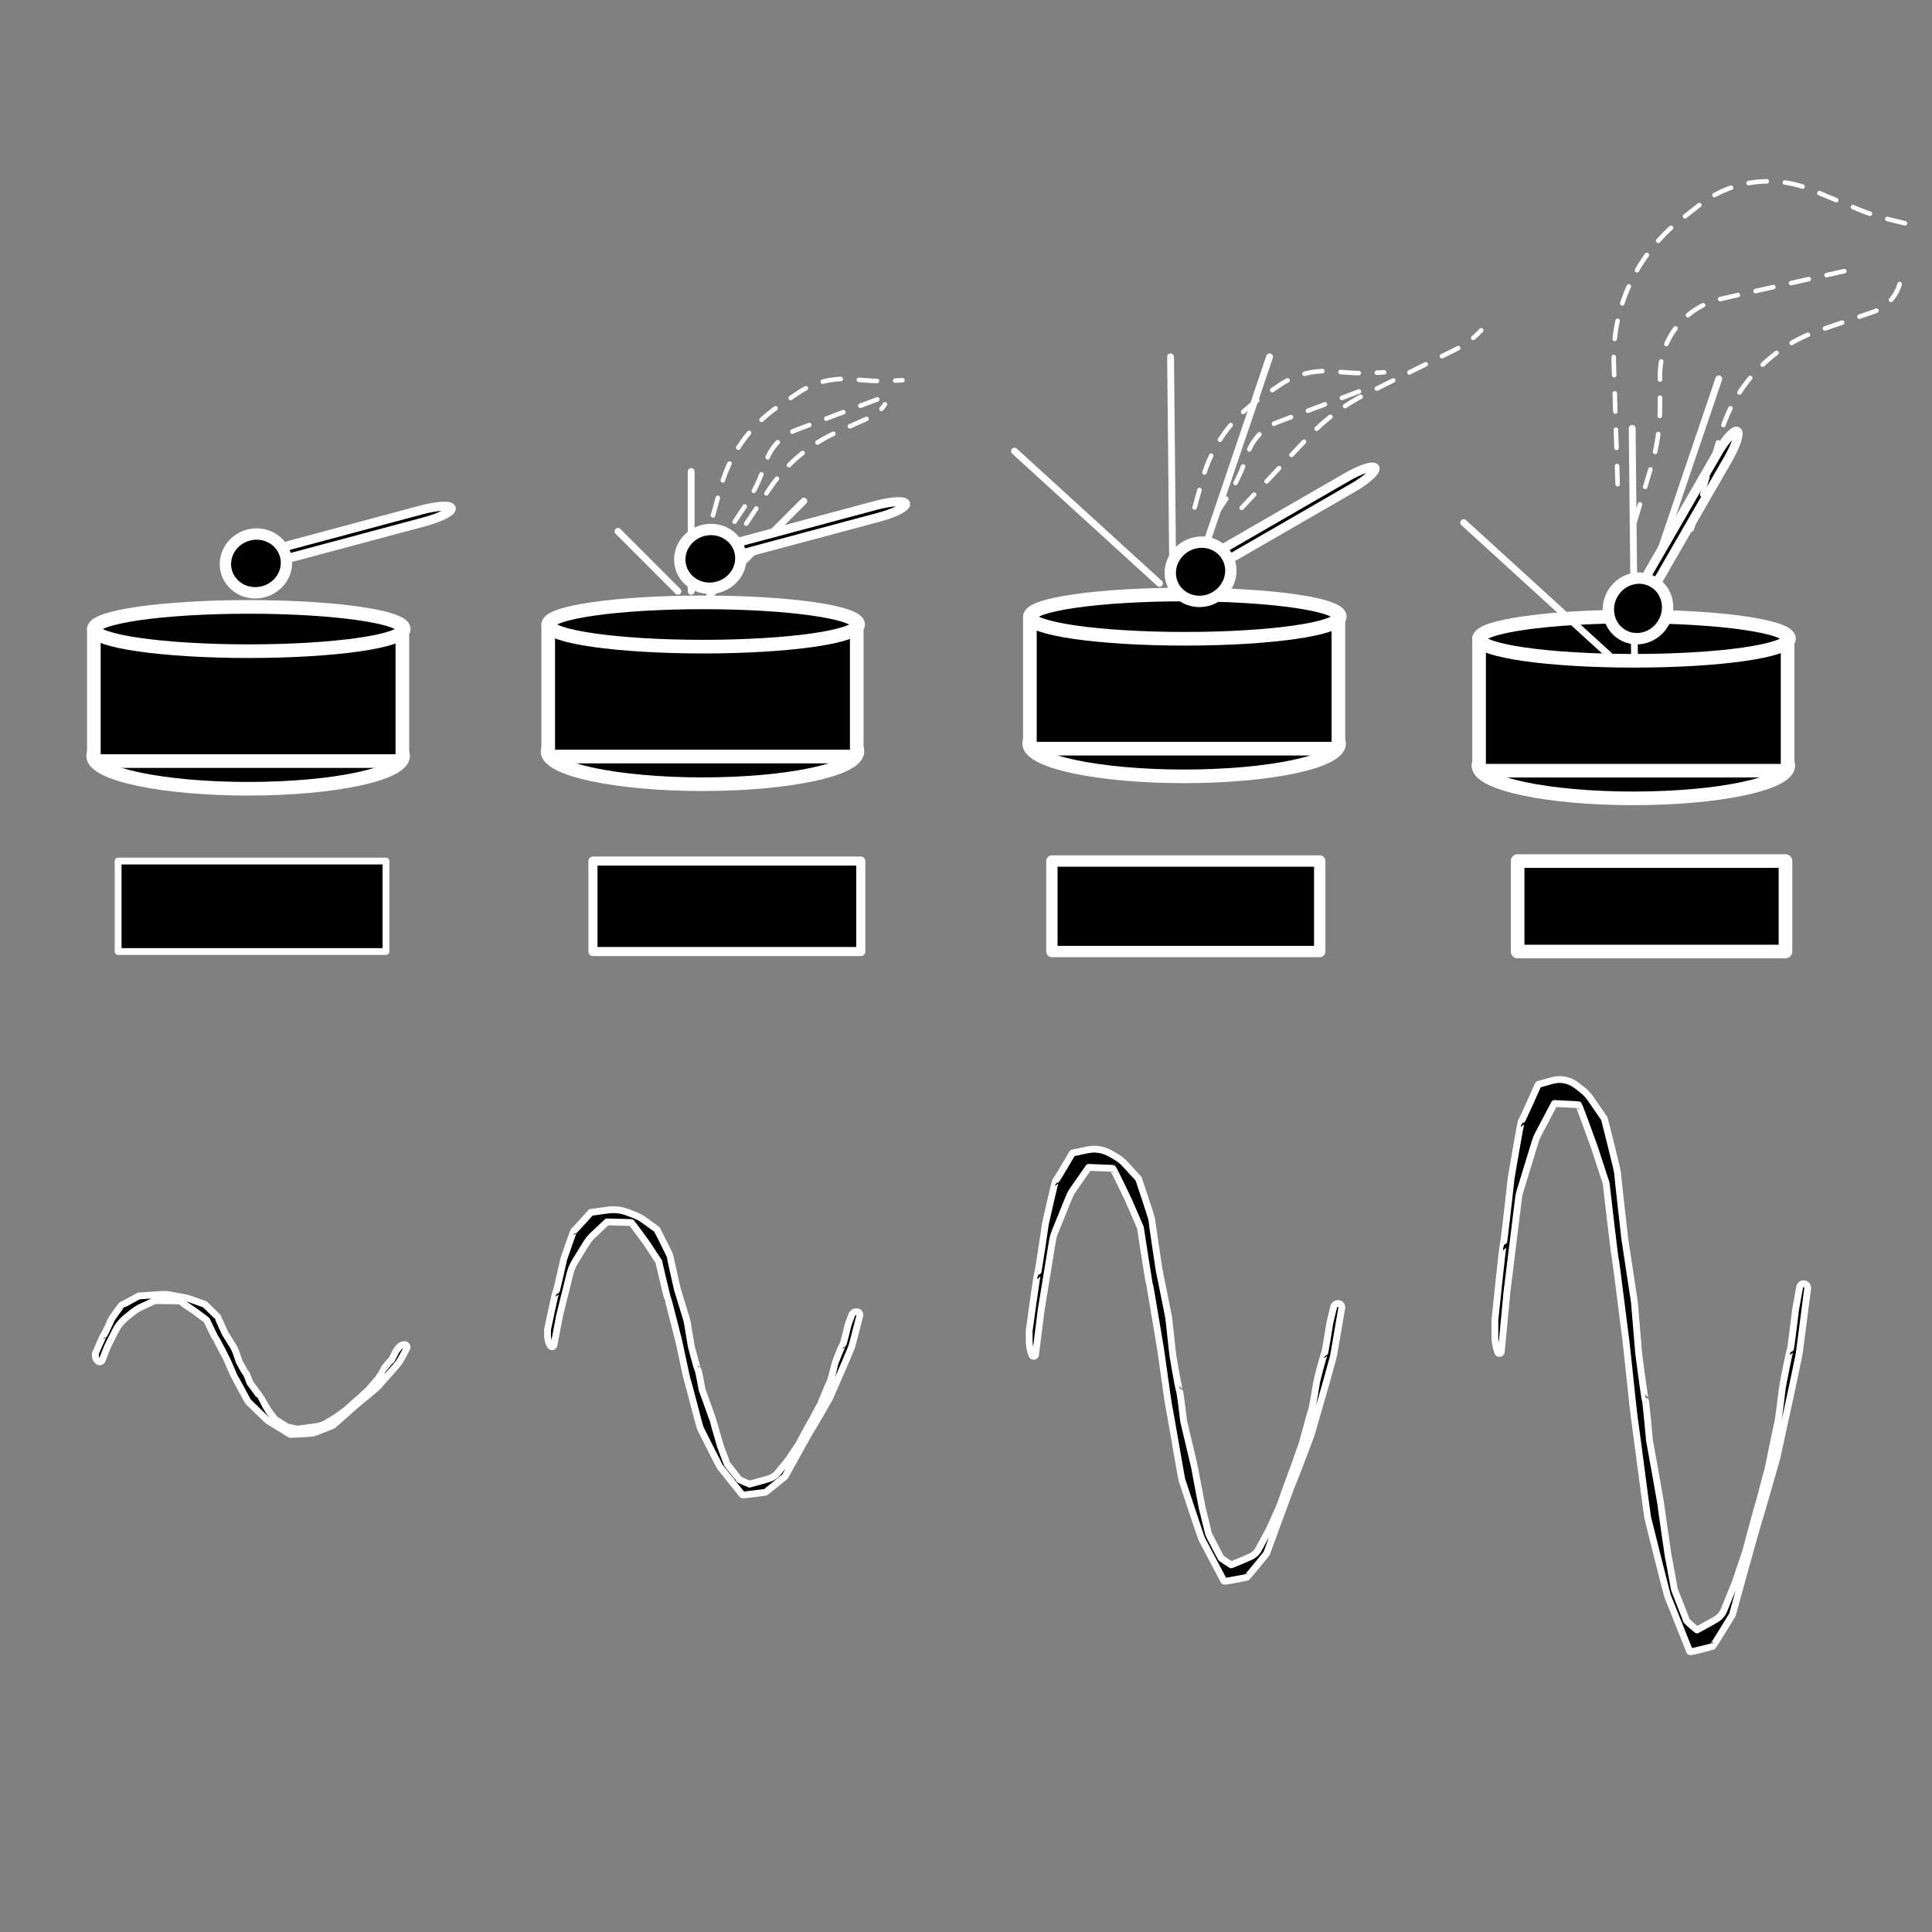 <?xml version="1.0" encoding="UTF-8" standalone="no"?>
<!DOCTYPE svg PUBLIC "-//W3C//DTD SVG 1.1//EN" "http://www.w3.org/Graphics/SVG/1.1/DTD/svg11.dtd">
<svg xmlns:dc="http://purl.org/dc/elements/1.1/" xmlns:xl="http://www.w3.org/1999/xlink" xmlns="http://www.w3.org/2000/svg" version="1.1" viewBox="0 0 850.394 850.394" width="850.394" height="850.394">
  <rect x="0" y="0" width="850.394" height="850.394" fill="#808080" stroke="none"/>
  <defs/>
  <g id="Velocity" stroke-dasharray="none" stroke-opacity="1" stroke="none" fill="none" fill-opacity="1">
    <title>Velocity</title>
    <g id="Velocity: Layer 1">
      <title>Layer 1</title>
      <g id="Graphic_29">
        <path d="M 243.831 592.072 L 246.201 579.648 C 246.262 579.327 246.332 579.009 246.411 578.692 L 250.914 560.518 C 251.359 558.719 252.08 556.999 253.051 555.42 L 258.013 547.348 C 258.841 546 259.844 544.768 260.995 543.682 L 267.201 537.827 C 267.201 537.827 277.522 538.104 277.787 538.104 C 278.052 538.104 284.668 547.26 284.668 547.26 L 289.961 555.306 C 289.961 555.306 293.666 571.398 293.931 571.676 C 294.196 571.953 298.43 589.155 298.695 589.987 C 298.959 590.82 302.135 606.357 302.4 606.912 C 302.664 607.467 307.958 627.999 308.222 628.553 C 308.487 629.108 316.691 645.478 316.956 645.755 C 317.221 646.033 326.483 657.686 326.748 657.963 C 327.013 658.241 336.54 656.854 336.805 656.854 C 337.07 656.854 345.539 649.917 345.539 649.917 C 345.539 649.917 356.125 630.773 356.389 630.496 C 356.654 630.218 364.858 616.068 365.123 615.513 C 365.388 614.958 372.004 599.698 372.004 599.698 L 374.417 593.95 C 374.749 593.159 375.024 592.345 375.239 591.515 L 378.45 579.172 C 378.652 578.398 378.188 577.607 377.413 577.405 C 377.332 577.384 377.249 577.37 377.165 577.363 L 377.165 577.363 C 376.149 577.282 375.203 577.889 374.855 578.847 L 373.327 583.051 C 373.327 583.051 371.21 591.93 370.945 591.93 C 370.681 591.93 367.505 599.976 367.505 600.253 C 367.505 600.531 365.652 607.744 365.388 608.022 C 365.123 608.299 361.153 618.288 360.889 618.565 C 360.624 618.843 357.713 624.669 357.448 624.947 C 357.183 625.224 351.361 636.045 351.361 636.045 L 347.306 642.046 C 347.01 642.484 346.695 642.909 346.361 643.32 L 342.339 648.269 C 341.32 649.523 339.944 650.437 338.393 650.888 L 336.153 651.541 C 336.058 651.568 335.963 651.595 335.868 651.621 L 329.924 653.247 C 329.924 653.247 325.16 651.304 325.16 651.027 C 325.16 650.75 319.867 644.368 319.867 644.091 C 319.867 643.813 317.221 636.877 317.221 636.877 C 317.221 636.877 314.045 626.056 314.045 625.779 C 314.045 625.501 309.016 611.629 309.016 611.629 C 309.016 611.629 307.428 602.75 307.164 602.75 C 306.899 602.75 304.252 592.485 304.252 592.485 L 302.594 582.55 C 302.465 581.775 302.285 581.01 302.056 580.259 L 298.165 567.514 C 298.165 567.514 294.99 553.641 294.99 553.086 C 294.99 552.531 289.167 541.156 289.167 541.156 L 283.43 537.008 C 282.144 536.078 280.74 535.322 279.256 534.76 L 276.27 533.63 C 273.445 532.561 270.397 532.219 267.405 532.637 L 260.055 533.665 C 260.055 533.665 252.909 541.711 252.645 541.711 C 252.38 541.711 248.146 554.196 248.146 554.196 C 248.146 554.196 244.97 568.624 244.705 568.624 C 244.44 568.624 241 585.271 241 585.271 L 241 587.867 C 241 589.438 241.411 590.982 242.191 592.346 L 242.191 592.346 C 242.434 592.771 242.976 592.918 243.401 592.675 C 243.625 592.546 243.783 592.326 243.831 592.072 Z" fill="black"/>
        <path d="M 243.831 592.072 L 246.201 579.648 C 246.262 579.327 246.332 579.009 246.411 578.692 L 250.914 560.518 C 251.359 558.719 252.08 556.999 253.051 555.42 L 258.013 547.348 C 258.841 546 259.844 544.768 260.995 543.682 L 267.201 537.827 C 267.201 537.827 277.522 538.104 277.787 538.104 C 278.052 538.104 284.668 547.26 284.668 547.26 L 289.961 555.306 C 289.961 555.306 293.666 571.398 293.931 571.676 C 294.196 571.953 298.43 589.155 298.695 589.987 C 298.959 590.82 302.135 606.357 302.4 606.912 C 302.664 607.467 307.958 627.999 308.222 628.553 C 308.487 629.108 316.691 645.478 316.956 645.755 C 317.221 646.033 326.483 657.686 326.748 657.963 C 327.013 658.241 336.54 656.854 336.805 656.854 C 337.07 656.854 345.539 649.917 345.539 649.917 C 345.539 649.917 356.125 630.773 356.389 630.496 C 356.654 630.218 364.858 616.068 365.123 615.513 C 365.388 614.958 372.004 599.698 372.004 599.698 L 374.417 593.95 C 374.749 593.159 375.024 592.345 375.239 591.515 L 378.45 579.172 C 378.652 578.398 378.188 577.607 377.413 577.405 C 377.332 577.384 377.249 577.37 377.165 577.363 L 377.165 577.363 C 376.149 577.282 375.203 577.889 374.855 578.847 L 373.327 583.051 C 373.327 583.051 371.21 591.93 370.945 591.93 C 370.681 591.93 367.505 599.976 367.505 600.253 C 367.505 600.531 365.652 607.744 365.388 608.022 C 365.123 608.299 361.153 618.288 360.889 618.565 C 360.624 618.843 357.713 624.669 357.448 624.947 C 357.183 625.224 351.361 636.045 351.361 636.045 L 347.306 642.046 C 347.01 642.484 346.695 642.909 346.361 643.32 L 342.339 648.269 C 341.32 649.523 339.944 650.437 338.393 650.888 L 336.153 651.541 C 336.058 651.568 335.963 651.595 335.868 651.621 L 329.924 653.247 C 329.924 653.247 325.16 651.304 325.16 651.027 C 325.16 650.75 319.867 644.368 319.867 644.091 C 319.867 643.813 317.221 636.877 317.221 636.877 C 317.221 636.877 314.045 626.056 314.045 625.779 C 314.045 625.501 309.016 611.629 309.016 611.629 C 309.016 611.629 307.428 602.75 307.164 602.75 C 306.899 602.75 304.252 592.485 304.252 592.485 L 302.594 582.55 C 302.465 581.775 302.285 581.01 302.056 580.259 L 298.165 567.514 C 298.165 567.514 294.99 553.641 294.99 553.086 C 294.99 552.531 289.167 541.156 289.167 541.156 L 283.43 537.008 C 282.144 536.078 280.74 535.322 279.256 534.76 L 276.27 533.63 C 273.445 532.561 270.397 532.219 267.405 532.637 L 260.055 533.665 C 260.055 533.665 252.909 541.711 252.645 541.711 C 252.38 541.711 248.146 554.196 248.146 554.196 C 248.146 554.196 244.97 568.624 244.705 568.624 C 244.44 568.624 241 585.271 241 585.271 L 241 587.867 C 241 589.438 241.411 590.982 242.191 592.346 L 242.191 592.346 C 242.434 592.771 242.976 592.918 243.401 592.675 C 243.625 592.546 243.783 592.326 243.831 592.072 Z" stroke="white" stroke-linecap="round" stroke-linejoin="round" stroke-width="3"/>
      </g>
      <g id="Graphic_25">
        <path d="M 44.951 598.758 L 46.977 593.553 C 47.187 593.011 47.424 592.48 47.687 591.961 L 50.814 585.774 C 51.982 583.465 53.634 581.434 55.657 579.821 L 58.564 577.503 C 59.692 576.604 60.922 575.844 62.231 575.239 L 68.201 572.478 C 68.201 572.478 78.522 572.614 78.787 572.614 C 79.052 572.614 85.668 577.102 85.668 577.102 L 90.961 581.045 C 90.961 581.045 94.666 588.932 94.931 589.068 C 95.196 589.204 99.43 597.635 99.695 598.043 C 99.959 598.451 103.135 606.066 103.4 606.338 C 103.665 606.61 108.958 616.673 109.222 616.945 C 109.487 617.217 117.691 625.24 117.956 625.376 C 118.221 625.512 127.483 631.224 127.748 631.36 C 128.013 631.496 137.54 630.816 137.805 630.816 C 138.07 630.816 146.539 627.416 146.539 627.416 C 146.539 627.416 157.125 618.033 157.389 617.897 C 157.654 617.761 165.858 610.826 166.123 610.554 C 166.388 610.282 173.004 602.803 173.004 602.803 L 174.621 600.914 C 175.481 599.91 176.228 598.814 176.848 597.646 L 179.078 593.445 C 179.358 592.917 179.157 592.262 178.629 591.981 C 178.486 591.905 178.327 591.862 178.165 591.856 L 178.165 591.856 C 177.088 591.813 176.061 592.306 175.419 593.171 L 174.327 594.644 C 174.327 594.644 172.21 598.995 171.945 598.995 C 171.681 598.995 168.505 602.939 168.505 603.075 C 168.505 603.211 166.652 606.746 166.388 606.882 C 166.123 607.018 162.153 611.914 161.888 612.05 C 161.624 612.186 158.713 615.041 158.448 615.177 C 158.183 615.313 152.361 620.617 152.361 620.617 L 148.48 623.432 C 148.068 623.731 147.644 624.012 147.208 624.275 L 143.835 626.309 C 142.475 627.129 140.965 627.668 139.393 627.892 L 137.087 628.221 C 137.036 628.228 136.986 628.235 136.935 628.242 L 130.924 629.048 C 130.924 629.048 126.16 628.096 126.16 627.96 C 126.16 627.824 120.867 624.696 120.867 624.56 C 120.867 624.424 118.221 621.025 118.221 621.025 C 118.221 621.025 115.045 615.721 115.045 615.585 C 115.045 615.449 110.016 608.65 110.016 608.65 C 110.016 608.65 108.428 604.299 108.164 604.299 C 107.899 604.299 105.252 599.267 105.252 599.267 L 104.066 595.785 C 103.624 594.484 103.033 593.239 102.307 592.073 L 99.165 587.029 C 99.165 587.029 95.99 580.229 95.99 579.957 C 95.99 579.685 90.167 574.11 90.167 574.11 L 83.828 571.863 C 82.939 571.548 82.026 571.304 81.099 571.132 L 75.205 570.038 C 73.717 569.762 72.201 569.675 70.691 569.778 L 61.055 570.438 C 61.055 570.438 53.909 574.382 53.645 574.382 C 53.38 574.382 49.146 580.501 49.146 580.501 C 49.146 580.501 45.97 587.572 45.705 587.572 C 45.441 587.572 42 595.732 42 595.732 L 42 596.955 C 42 597.732 42.34 598.47 42.93 598.975 L 43.191 599.199 C 43.657 599.599 44.359 599.544 44.759 599.078 C 44.84 598.983 44.905 598.875 44.951 598.758 Z" fill="black"/>
        <path d="M 44.951 598.758 L 46.977 593.553 C 47.187 593.011 47.424 592.48 47.687 591.961 L 50.814 585.774 C 51.982 583.465 53.634 581.434 55.657 579.821 L 58.564 577.503 C 59.692 576.604 60.922 575.844 62.231 575.239 L 68.201 572.478 C 68.201 572.478 78.522 572.614 78.787 572.614 C 79.052 572.614 85.668 577.102 85.668 577.102 L 90.961 581.045 C 90.961 581.045 94.666 588.932 94.931 589.068 C 95.196 589.204 99.43 597.635 99.695 598.043 C 99.959 598.451 103.135 606.066 103.4 606.338 C 103.665 606.61 108.958 616.673 109.222 616.945 C 109.487 617.217 117.691 625.24 117.956 625.376 C 118.221 625.512 127.483 631.224 127.748 631.36 C 128.013 631.496 137.54 630.816 137.805 630.816 C 138.07 630.816 146.539 627.416 146.539 627.416 C 146.539 627.416 157.125 618.033 157.389 617.897 C 157.654 617.761 165.858 610.826 166.123 610.554 C 166.388 610.282 173.004 602.803 173.004 602.803 L 174.621 600.914 C 175.481 599.91 176.228 598.814 176.848 597.646 L 179.078 593.445 C 179.358 592.917 179.157 592.262 178.629 591.981 C 178.486 591.905 178.327 591.862 178.165 591.856 L 178.165 591.856 C 177.088 591.813 176.061 592.306 175.419 593.171 L 174.327 594.644 C 174.327 594.644 172.21 598.995 171.945 598.995 C 171.681 598.995 168.505 602.939 168.505 603.075 C 168.505 603.211 166.652 606.746 166.388 606.882 C 166.123 607.018 162.153 611.914 161.888 612.05 C 161.624 612.186 158.713 615.041 158.448 615.177 C 158.183 615.313 152.361 620.617 152.361 620.617 L 148.48 623.432 C 148.068 623.731 147.644 624.012 147.208 624.275 L 143.835 626.309 C 142.475 627.129 140.965 627.668 139.393 627.892 L 137.087 628.221 C 137.036 628.228 136.986 628.235 136.935 628.242 L 130.924 629.048 C 130.924 629.048 126.16 628.096 126.16 627.96 C 126.16 627.824 120.867 624.696 120.867 624.56 C 120.867 624.424 118.221 621.025 118.221 621.025 C 118.221 621.025 115.045 615.721 115.045 615.585 C 115.045 615.449 110.016 608.65 110.016 608.65 C 110.016 608.65 108.428 604.299 108.164 604.299 C 107.899 604.299 105.252 599.267 105.252 599.267 L 104.066 595.785 C 103.624 594.484 103.033 593.239 102.307 592.073 L 99.165 587.029 C 99.165 587.029 95.99 580.229 95.99 579.957 C 95.99 579.685 90.167 574.11 90.167 574.11 L 83.828 571.863 C 82.939 571.548 82.026 571.304 81.099 571.132 L 75.205 570.038 C 73.717 569.762 72.201 569.675 70.691 569.778 L 61.055 570.438 C 61.055 570.438 53.909 574.382 53.645 574.382 C 53.38 574.382 49.146 580.501 49.146 580.501 C 49.146 580.501 45.97 587.572 45.705 587.572 C 45.441 587.572 42 595.732 42 595.732 L 42 596.955 C 42 597.732 42.34 598.47 42.93 598.975 L 43.191 599.199 C 43.657 599.599 44.359 599.544 44.759 599.078 C 44.84 598.983 44.905 598.875 44.951 598.758 Z" stroke="white" stroke-linecap="round" stroke-linejoin="round" stroke-width="3"/>
      </g>
      <g id="Graphic_2">
        <rect x="51.996" y="379" width="117.892" height="39.828" fill="black"/>
        <rect x="51.996" y="379" width="117.892" height="39.828" stroke="white" stroke-linecap="round" stroke-linejoin="round" stroke-width="3"/>
      </g>
      <g id="Graphic_31">
        <path d="M 455.807 596.286 L 458.255 576.828 C 458.283 576.609 458.315 576.39 458.35 576.172 L 463.264 546.105 C 463.481 544.782 463.844 543.487 464.348 542.244 L 470.501 527.072 C 471.009 525.82 471.656 524.629 472.43 523.522 L 479.204 513.832 C 479.204 513.832 489.526 514.253 489.791 514.253 C 490.055 514.253 496.672 528.132 496.672 528.132 L 501.965 540.329 C 501.965 540.329 505.67 564.723 505.935 565.143 C 506.199 565.564 510.434 591.64 510.698 592.902 C 510.963 594.163 514.139 617.716 514.403 618.557 C 514.668 619.398 519.961 650.521 520.226 651.363 C 520.49 652.204 528.695 677.018 528.959 677.439 C 529.224 677.859 538.487 695.524 538.752 695.944 C 539.016 696.365 548.544 694.262 548.808 694.262 C 549.073 694.262 557.542 683.747 557.542 683.747 C 557.542 683.747 568.128 654.727 568.393 654.307 C 568.658 653.886 576.862 632.436 577.127 631.595 C 577.391 630.754 584.008 607.622 584.008 607.622 L 586.678 597.977 C 586.838 597.398 586.97 596.811 587.071 596.218 L 590.595 575.684 C 590.75 574.785 590.146 573.931 589.247 573.777 C 589.221 573.772 589.195 573.768 589.168 573.765 L 589.168 573.765 C 588.188 573.645 587.274 574.28 587.044 575.24 L 585.331 582.387 C 585.331 582.387 583.214 595.846 582.949 595.846 C 582.684 595.846 579.508 608.043 579.508 608.463 C 579.508 608.884 577.656 619.819 577.391 620.24 C 577.127 620.66 573.157 635.801 572.892 636.222 C 572.627 636.642 569.716 645.475 569.452 645.895 C 569.187 646.316 563.365 662.718 563.365 662.718 L 559.132 672.214 C 558.954 672.613 558.762 673.005 558.556 673.39 L 554.008 681.873 C 553.211 683.36 551.94 684.538 550.396 685.22 L 548.202 686.188 C 548.077 686.244 547.952 686.297 547.826 686.349 L 541.928 688.794 C 541.928 688.794 537.164 685.85 537.164 685.43 C 537.164 685.009 531.871 675.336 531.871 674.915 C 531.871 674.495 529.224 663.98 529.224 663.98 C 529.224 663.98 526.048 647.577 526.048 647.157 C 526.048 646.736 521.02 625.707 521.02 625.707 C 521.02 625.707 519.432 612.249 519.167 612.249 C 518.903 612.249 516.256 596.687 516.256 596.687 L 514.491 580.661 C 514.433 580.13 514.351 579.601 514.245 579.078 L 510.169 558.835 C 510.169 558.835 506.993 537.805 506.993 536.964 C 506.993 536.123 501.171 518.879 501.171 518.879 L 495.393 512.546 C 494.136 511.169 492.672 509.995 491.055 509.067 L 488.732 507.734 C 485.664 505.973 482.055 505.405 478.595 506.139 L 472.059 507.524 C 472.059 507.524 464.913 519.72 464.648 519.72 C 464.384 519.72 460.149 538.647 460.149 538.647 C 460.149 538.647 456.973 560.517 456.709 560.517 C 456.444 560.517 453.004 585.752 453.004 585.752 L 453.004 590.038 C 453.004 592.209 453.397 594.363 454.164 596.395 L 454.195 596.477 C 454.358 596.909 454.84 597.127 455.272 596.964 C 455.562 596.854 455.768 596.593 455.807 596.286 Z" fill="black"/>
        <path d="M 455.807 596.286 L 458.255 576.828 C 458.283 576.609 458.315 576.39 458.35 576.172 L 463.264 546.105 C 463.481 544.782 463.844 543.487 464.348 542.244 L 470.501 527.072 C 471.009 525.82 471.656 524.629 472.43 523.522 L 479.204 513.832 C 479.204 513.832 489.526 514.253 489.791 514.253 C 490.055 514.253 496.672 528.132 496.672 528.132 L 501.965 540.329 C 501.965 540.329 505.67 564.723 505.935 565.143 C 506.199 565.564 510.434 591.64 510.698 592.902 C 510.963 594.163 514.139 617.716 514.403 618.557 C 514.668 619.398 519.961 650.521 520.226 651.363 C 520.49 652.204 528.695 677.018 528.959 677.439 C 529.224 677.859 538.487 695.524 538.752 695.944 C 539.016 696.365 548.544 694.262 548.808 694.262 C 549.073 694.262 557.542 683.747 557.542 683.747 C 557.542 683.747 568.128 654.727 568.393 654.307 C 568.658 653.886 576.862 632.436 577.127 631.595 C 577.391 630.754 584.008 607.622 584.008 607.622 L 586.678 597.977 C 586.838 597.398 586.97 596.811 587.071 596.218 L 590.595 575.684 C 590.75 574.785 590.146 573.931 589.247 573.777 C 589.221 573.772 589.195 573.768 589.168 573.765 L 589.168 573.765 C 588.188 573.645 587.274 574.28 587.044 575.24 L 585.331 582.387 C 585.331 582.387 583.214 595.846 582.949 595.846 C 582.684 595.846 579.508 608.043 579.508 608.463 C 579.508 608.884 577.656 619.819 577.391 620.24 C 577.127 620.66 573.157 635.801 572.892 636.222 C 572.627 636.642 569.716 645.475 569.452 645.895 C 569.187 646.316 563.365 662.718 563.365 662.718 L 559.132 672.214 C 558.954 672.613 558.762 673.005 558.556 673.39 L 554.008 681.873 C 553.211 683.36 551.94 684.538 550.396 685.22 L 548.202 686.188 C 548.077 686.244 547.952 686.297 547.826 686.349 L 541.928 688.794 C 541.928 688.794 537.164 685.85 537.164 685.43 C 537.164 685.009 531.871 675.336 531.871 674.915 C 531.871 674.495 529.224 663.98 529.224 663.98 C 529.224 663.98 526.048 647.577 526.048 647.157 C 526.048 646.736 521.02 625.707 521.02 625.707 C 521.02 625.707 519.432 612.249 519.167 612.249 C 518.903 612.249 516.256 596.687 516.256 596.687 L 514.491 580.661 C 514.433 580.13 514.351 579.601 514.245 579.078 L 510.169 558.835 C 510.169 558.835 506.993 537.805 506.993 536.964 C 506.993 536.123 501.171 518.879 501.171 518.879 L 495.393 512.546 C 494.136 511.169 492.672 509.995 491.055 509.067 L 488.732 507.734 C 485.664 505.973 482.055 505.405 478.595 506.139 L 472.059 507.524 C 472.059 507.524 464.913 519.72 464.648 519.72 C 464.384 519.72 460.149 538.647 460.149 538.647 C 460.149 538.647 456.973 560.517 456.709 560.517 C 456.444 560.517 453.004 585.752 453.004 585.752 L 453.004 590.038 C 453.004 592.209 453.397 594.363 454.164 596.395 L 454.195 596.477 C 454.358 596.909 454.84 597.127 455.272 596.964 C 455.562 596.854 455.768 596.593 455.807 596.286 Z" stroke="white" stroke-linecap="round" stroke-linejoin="round" stroke-width="3"/>
      </g>
      <g id="Graphic_32">
        <path d="M 660.8 595.024 L 663.276 568.959 C 663.292 568.792 663.311 568.625 663.331 568.458 L 668.401 527.372 C 668.529 526.333 668.747 525.308 669.054 524.307 L 675.77 502.369 C 676.101 501.286 676.534 500.237 677.063 499.236 L 684.208 485.699 C 684.208 485.699 694.529 486.256 694.794 486.256 C 695.059 486.256 701.675 504.641 701.675 504.641 L 706.968 520.797 C 706.968 520.797 710.673 553.109 710.938 553.666 C 711.203 554.223 715.437 588.764 715.702 590.435 C 715.966 592.107 719.142 623.304 719.407 624.419 C 719.672 625.533 724.965 666.759 725.229 667.873 C 725.494 668.987 733.698 701.857 733.963 702.414 C 734.228 702.971 743.491 726.369 743.755 726.926 C 744.02 727.483 753.547 724.698 753.812 724.698 C 754.077 724.698 762.546 710.77 762.546 710.77 C 762.546 710.77 773.132 672.33 773.396 671.773 C 773.661 671.216 781.865 642.803 782.13 641.689 C 782.395 640.575 789.011 609.934 789.011 609.934 L 791.78 596.687 C 791.875 596.233 791.952 595.776 792.012 595.317 L 795.668 567.094 C 795.793 566.13 795.131 565.242 794.172 565.087 L 794.172 565.087 C 793.217 564.932 792.314 565.571 792.141 566.523 L 790.334 576.508 C 790.334 576.508 788.217 594.335 787.952 594.335 C 787.688 594.335 784.512 610.491 784.512 611.048 C 784.512 611.605 782.659 626.09 782.395 626.647 C 782.13 627.204 778.16 647.26 777.896 647.817 C 777.631 648.374 774.72 660.074 774.455 660.631 C 774.191 661.188 768.368 682.915 768.368 682.915 L 764.041 695.774 C 763.926 696.115 763.802 696.452 763.667 696.786 L 758.817 708.77 C 758.146 710.428 756.944 711.817 755.4 712.72 L 753.227 713.99 C 753.088 714.072 752.947 714.152 752.806 714.23 L 746.931 717.456 C 746.931 717.456 742.167 713.556 742.167 712.999 C 742.167 712.442 736.874 699.628 736.874 699.071 C 736.874 698.514 734.228 684.586 734.228 684.586 C 734.228 684.586 731.052 662.859 731.052 662.302 C 731.052 661.745 726.023 633.89 726.023 633.89 C 726.023 633.89 724.435 616.062 724.171 616.062 C 723.906 616.062 721.26 595.449 721.26 595.449 L 719.458 573.774 C 719.424 573.368 719.376 572.963 719.315 572.56 L 715.173 545.31 C 715.173 545.31 711.997 517.454 711.997 516.34 C 711.997 515.226 706.174 492.385 706.174 492.385 L 700.135 483.617 C 699.051 482.044 697.725 480.653 696.204 479.498 L 693.736 477.621 C 690.735 475.341 686.839 474.599 683.211 475.617 L 677.062 477.343 C 677.062 477.343 669.917 493.499 669.652 493.499 C 669.387 493.499 665.153 518.568 665.153 518.568 C 665.153 518.568 661.977 547.538 661.712 547.538 C 661.448 547.538 658.007 580.964 658.007 580.964 L 658.007 588.477 C 658.007 590.146 658.239 591.806 658.697 593.411 L 659.198 595.171 C 659.322 595.605 659.775 595.857 660.21 595.733 C 660.534 595.641 660.768 595.359 660.8 595.024 Z" fill="black"/>
        <path d="M 660.8 595.024 L 663.276 568.959 C 663.292 568.792 663.311 568.625 663.331 568.458 L 668.401 527.372 C 668.529 526.333 668.747 525.308 669.054 524.307 L 675.77 502.369 C 676.101 501.286 676.534 500.237 677.063 499.236 L 684.208 485.699 C 684.208 485.699 694.529 486.256 694.794 486.256 C 695.059 486.256 701.675 504.641 701.675 504.641 L 706.968 520.797 C 706.968 520.797 710.673 553.109 710.938 553.666 C 711.203 554.223 715.437 588.764 715.702 590.435 C 715.966 592.107 719.142 623.304 719.407 624.419 C 719.672 625.533 724.965 666.759 725.229 667.873 C 725.494 668.987 733.698 701.857 733.963 702.414 C 734.228 702.971 743.491 726.369 743.755 726.926 C 744.02 727.483 753.547 724.698 753.812 724.698 C 754.077 724.698 762.546 710.77 762.546 710.77 C 762.546 710.77 773.132 672.33 773.396 671.773 C 773.661 671.216 781.865 642.803 782.13 641.689 C 782.395 640.575 789.011 609.934 789.011 609.934 L 791.78 596.687 C 791.875 596.233 791.952 595.776 792.012 595.317 L 795.668 567.094 C 795.793 566.13 795.131 565.242 794.172 565.087 L 794.172 565.087 C 793.217 564.932 792.314 565.571 792.141 566.523 L 790.334 576.508 C 790.334 576.508 788.217 594.335 787.952 594.335 C 787.688 594.335 784.512 610.491 784.512 611.048 C 784.512 611.605 782.659 626.09 782.395 626.647 C 782.13 627.204 778.16 647.26 777.896 647.817 C 777.631 648.374 774.72 660.074 774.455 660.631 C 774.191 661.188 768.368 682.915 768.368 682.915 L 764.041 695.774 C 763.926 696.115 763.802 696.452 763.667 696.786 L 758.817 708.77 C 758.146 710.428 756.944 711.817 755.4 712.72 L 753.227 713.99 C 753.088 714.072 752.947 714.152 752.806 714.23 L 746.931 717.456 C 746.931 717.456 742.167 713.556 742.167 712.999 C 742.167 712.442 736.874 699.628 736.874 699.071 C 736.874 698.514 734.228 684.586 734.228 684.586 C 734.228 684.586 731.052 662.859 731.052 662.302 C 731.052 661.745 726.023 633.89 726.023 633.89 C 726.023 633.89 724.435 616.062 724.171 616.062 C 723.906 616.062 721.26 595.449 721.26 595.449 L 719.458 573.774 C 719.424 573.368 719.376 572.963 719.315 572.56 L 715.173 545.31 C 715.173 545.31 711.997 517.454 711.997 516.34 C 711.997 515.226 706.174 492.385 706.174 492.385 L 700.135 483.617 C 699.051 482.044 697.725 480.653 696.204 479.498 L 693.736 477.621 C 690.735 475.341 686.839 474.599 683.211 475.617 L 677.062 477.343 C 677.062 477.343 669.917 493.499 669.652 493.499 C 669.387 493.499 665.153 518.568 665.153 518.568 C 665.153 518.568 661.977 547.538 661.712 547.538 C 661.448 547.538 658.007 580.964 658.007 580.964 L 658.007 588.477 C 658.007 590.146 658.239 591.806 658.697 593.411 L 659.198 595.171 C 659.322 595.605 659.775 595.857 660.21 595.733 C 660.534 595.641 660.768 595.359 660.8 595.024 Z" stroke="white" stroke-linecap="round" stroke-linejoin="round" stroke-width="3"/>
      </g>
      <g id="Graphic_33">
        <rect x="260.993" y="379" width="117.892" height="39.828" fill="black"/>
        <rect x="260.993" y="379" width="117.892" height="39.828" stroke="white" stroke-linecap="round" stroke-linejoin="round" stroke-width="4"/>
      </g>
      <g id="Graphic_34">
        <rect x="463" y="379" width="117.892" height="39.828" fill="black"/>
        <rect x="463" y="379" width="117.892" height="39.828" stroke="white" stroke-linecap="round" stroke-linejoin="round" stroke-width="5"/>
      </g>
      <g id="Graphic_35">
        <rect x="668.004" y="379" width="117.892" height="39.828" fill="black"/>
        <rect x="668.004" y="379" width="117.892" height="39.828" stroke="white" stroke-linecap="round" stroke-linejoin="round" stroke-width="6"/>
      </g>
      <g id="Line_60">
        <line x1="312.445" y1="261.937" x2="353.818" y2="220.564" stroke="white" stroke-linecap="round" stroke-linejoin="round" stroke-width="3"/>
      </g>
      <g id="Line_61">
        <line x1="304.232" y1="260.266" x2="304.232" y2="207.513" stroke="white" stroke-linecap="round" stroke-linejoin="round" stroke-width="3"/>
      </g>
      <g id="Graphic_62">
        <ellipse cx="309.21" cy="330.738" rx="68.21" ry="14.443" fill="black"/>
        <ellipse cx="309.21" cy="330.738" rx="68.21" ry="14.443" stroke="white" stroke-linecap="round" stroke-linejoin="round" stroke-width="6"/>
      </g>
      <g id="Graphic_63">
        <path d="M 241.314 274.882 L 374.107 274.882 C 375.764 274.882 377.107 276.226 377.107 277.882 L 377.107 330 C 377.107 331.657 375.764 333 374.107 333 L 244.314 333 C 242.657 333 241.314 331.657 241.314 330 Z" fill="black"/>
        <path d="M 241.314 274.882 L 374.107 274.882 C 375.764 274.882 377.107 276.226 377.107 277.882 L 377.107 330 C 377.107 331.657 375.764 333 374.107 333 L 244.314 333 C 242.657 333 241.314 331.657 241.314 330 Z" stroke="white" stroke-linecap="round" stroke-linejoin="round" stroke-width="6"/>
      </g>
      <g id="Graphic_64">
        <ellipse cx="309.524" cy="274.882" rx="68.21" ry="9.744" fill="black"/>
        <ellipse cx="309.524" cy="274.882" rx="68.21" ry="9.744" stroke="white" stroke-linecap="round" stroke-linejoin="round" stroke-width="6"/>
      </g>
      <g id="Graphic_65">
        <path d="M 329.206 243.108 L 386.939 227.638 C 393.768 225.808 398.998 223.158 398.613 221.722 C 398.228 220.286 392.373 220.605 385.545 222.435 L 327.812 237.904 C 320.983 239.734 315.753 242.385 316.137 243.821 C 316.522 245.257 322.377 244.937 329.206 243.108 Z" fill="black"/>
        <path d="M 329.206 243.108 L 386.939 227.638 C 393.768 225.808 398.998 223.158 398.613 221.722 C 398.228 220.286 392.373 220.605 385.545 222.435 L 327.812 237.904 C 320.983 239.734 315.753 242.385 316.137 243.821 C 316.522 245.257 322.377 244.937 329.206 243.108 Z" stroke="white" stroke-linecap="round" stroke-linejoin="round" stroke-width="4"/>
      </g>
      <g id="Graphic_66">
        <path d="M 324.222 252.334 C 328.003 246.108 325.89 238.221 319.502 234.719 C 313.115 231.218 304.871 233.426 301.09 239.653 C 297.309 245.879 299.423 253.766 305.81 257.268 C 312.198 260.769 320.441 258.561 324.222 252.334" fill="black"/>
        <path d="M 324.222 252.334 C 328.003 246.108 325.89 238.221 319.502 234.719 C 313.115 231.218 304.871 233.426 301.09 239.653 C 297.309 245.879 299.423 253.766 305.81 257.268 C 312.198 260.769 320.441 258.561 324.222 252.334" stroke="white" stroke-linecap="round" stroke-linejoin="round" stroke-width="5"/>
      </g>
      <g id="Line_67">
        <path d="M 313.827 226.849 L 317.365 214.093 C 321.345 199.744 330.279 187.269 342.583 178.881 L 351.146 173.044 C 357.936 168.416 366.104 166.248 374.296 166.901 L 380.924 167.429 C 384.939 167.749 388.971 167.799 392.992 167.579 L 397.241 167.347" stroke="white" stroke-linecap="round" stroke-linejoin="round" stroke-dasharray="8.0,8.0" stroke-width="2"/>
      </g>
      <g id="Line_68">
        <path d="M 323.358 229.629 L 327.563 223.29 C 331.611 217.186 334.795 210.551 337.022 203.573 L 337.022 203.573 C 339.142 196.93 344.183 191.621 350.707 189.159 L 387.208 175.386" stroke="white" stroke-linecap="round" stroke-linejoin="round" stroke-dasharray="8.0,8.0" stroke-width="2"/>
      </g>
      <g id="Line_69">
        <path d="M 328.448 230.497 L 338.483 215.471 C 345.882 204.395 356.256 195.631 368.413 190.189 L 382.8 183.748 C 385.554 182.515 387.892 180.511 389.531 177.977 L 389.531 177.977" stroke="white" stroke-linecap="round" stroke-linejoin="round" stroke-dasharray="8.0,8.0" stroke-width="2"/>
      </g>
      <g id="Line_70">
        <line x1="298.388" y1="260.266" x2="272.01" y2="233.889" stroke="white" stroke-linecap="round" stroke-linejoin="round" stroke-width="3"/>
      </g>
      <g id="Graphic_73">
        <ellipse cx="109.21" cy="332.738" rx="68.21" ry="14.443" fill="black"/>
        <ellipse cx="109.21" cy="332.738" rx="68.21" ry="14.443" stroke="white" stroke-linecap="round" stroke-linejoin="round" stroke-width="6"/>
      </g>
      <g id="Graphic_74">
        <path d="M 41.314 276.882 L 174.107 276.882 C 175.764 276.882 177.107 278.226 177.107 279.882 L 177.107 332 C 177.107 333.657 175.764 335 174.107 335 L 44.314 335 C 42.657 335 41.314 333.657 41.314 332 Z" fill="black"/>
        <path d="M 41.314 276.882 L 174.107 276.882 C 175.764 276.882 177.107 278.226 177.107 279.882 L 177.107 332 C 177.107 333.657 175.764 335 174.107 335 L 44.314 335 C 42.657 335 41.314 333.657 41.314 332 Z" stroke="white" stroke-linecap="round" stroke-linejoin="round" stroke-width="6"/>
      </g>
      <g id="Graphic_75">
        <ellipse cx="109.524" cy="276.882" rx="68.21" ry="9.744" fill="black"/>
        <ellipse cx="109.524" cy="276.882" rx="68.21" ry="9.744" stroke="white" stroke-linecap="round" stroke-linejoin="round" stroke-width="6"/>
      </g>
      <g id="Graphic_76">
        <path d="M 129.206 245.108 L 186.939 229.638 C 193.768 227.808 198.998 225.158 198.613 223.722 C 198.228 222.286 192.374 222.605 185.545 224.435 L 127.812 239.904 C 120.983 241.734 115.753 244.385 116.137 245.821 C 116.522 247.257 122.377 246.937 129.206 245.108 Z" fill="black"/>
        <path d="M 129.206 245.108 L 186.939 229.638 C 193.768 227.808 198.998 225.158 198.613 223.722 C 198.228 222.286 192.374 222.605 185.545 224.435 L 127.812 239.904 C 120.983 241.734 115.753 244.385 116.137 245.821 C 116.522 247.257 122.377 246.937 129.206 245.108 Z" stroke="white" stroke-linecap="round" stroke-linejoin="round" stroke-width="4"/>
      </g>
      <g id="Graphic_77">
        <path d="M 124.222 254.334 C 128.003 248.108 125.89 240.221 119.502 236.719 C 113.115 233.218 104.871 235.426 101.09 241.653 C 97.309 247.879 99.423 255.766 105.81 259.268 C 112.198 262.769 120.441 260.561 124.222 254.334" fill="black"/>
        <path d="M 124.222 254.334 C 128.003 248.108 125.89 240.221 119.502 236.719 C 113.115 233.218 104.871 235.426 101.09 241.653 C 97.309 247.879 99.423 255.766 105.81 259.268 C 112.198 262.769 120.441 260.561 124.222 254.334" stroke="white" stroke-linecap="round" stroke-linejoin="round" stroke-width="5"/>
      </g>
      <g id="Line_82">
        <line x1="524.448" y1="258.475" x2="558.822" y2="157.075" stroke="white" stroke-linecap="round" stroke-linejoin="round" stroke-width="3"/>
      </g>
      <g id="Line_83">
        <line x1="516.236" y1="256.804" x2="515.236" y2="157.075" stroke="white" stroke-linecap="round" stroke-linejoin="round" stroke-width="3"/>
      </g>
      <g id="Graphic_84">
        <ellipse cx="521.214" cy="327.276" rx="68.21" ry="14.443" fill="black"/>
        <ellipse cx="521.214" cy="327.276" rx="68.21" ry="14.443" stroke="white" stroke-linecap="round" stroke-linejoin="round" stroke-width="6"/>
      </g>
      <g id="Graphic_85">
        <path d="M 453.317 271.42 L 586.111 271.42 C 587.767 271.42 589.111 272.763 589.111 274.42 L 589.111 326.538 C 589.111 328.195 587.767 329.538 586.111 329.538 L 456.317 329.538 C 454.66 329.538 453.317 328.195 453.317 326.538 Z" fill="black"/>
        <path d="M 453.317 271.42 L 586.111 271.42 C 587.767 271.42 589.111 272.763 589.111 274.42 L 589.111 326.538 C 589.111 328.195 587.767 329.538 586.111 329.538 L 456.317 329.538 C 454.66 329.538 453.317 328.195 453.317 326.538 Z" stroke="white" stroke-linecap="round" stroke-linejoin="round" stroke-width="6"/>
      </g>
      <g id="Graphic_86">
        <ellipse cx="521.528" cy="271.42" rx="68.21" ry="9.744" fill="black"/>
        <ellipse cx="521.528" cy="271.42" rx="68.21" ry="9.744" stroke="white" stroke-linecap="round" stroke-linejoin="round" stroke-width="6"/>
      </g>
      <g id="Graphic_87">
        <path d="M 543.686 244.605 L 595.448 214.72 C 601.571 211.185 605.937 207.271 605.193 205.984 C 604.45 204.696 598.878 206.52 592.755 210.055 L 540.993 239.94 C 534.87 243.475 530.504 247.389 531.248 248.676 C 531.991 249.964 537.564 248.14 543.686 244.605 Z" fill="black"/>
        <path d="M 543.686 244.605 L 595.448 214.72 C 601.571 211.185 605.937 207.271 605.193 205.984 C 604.45 204.696 598.878 206.52 592.755 210.055 L 540.993 239.94 C 534.87 243.475 530.504 247.389 531.248 248.676 C 531.991 249.964 537.564 248.14 543.686 244.605 Z" stroke="white" stroke-linecap="round" stroke-linejoin="round" stroke-width="4"/>
      </g>
      <g id="Graphic_88">
        <path d="M 541.26 254.807 C 543.301 247.814 539.219 240.743 532.142 239.014 C 525.066 237.285 517.675 241.552 515.635 248.545 C 513.594 255.538 517.676 262.608 524.753 264.338 C 531.829 266.067 539.22 261.8 541.26 254.807" fill="black"/>
        <path d="M 541.26 254.807 C 543.301 247.814 539.219 240.743 532.142 239.014 C 525.066 237.285 517.675 241.552 515.635 248.545 C 513.594 255.538 517.676 262.608 524.753 264.338 C 531.829 266.067 539.22 261.8 541.26 254.807" stroke="white" stroke-linecap="round" stroke-linejoin="round" stroke-width="5"/>
      </g>
      <g id="Line_89">
        <path d="M 525.831 223.387 L 529.369 210.63 C 533.348 196.281 542.283 183.806 554.587 175.419 L 563.149 169.582 C 569.939 164.953 578.108 162.786 586.299 163.439 L 592.928 163.967 C 596.943 164.287 600.975 164.337 604.996 164.117 L 609.245 163.884" stroke="white" stroke-linecap="round" stroke-linejoin="round" stroke-dasharray="8.0,8.0" stroke-width="2"/>
      </g>
      <g id="Line_90">
        <path d="M 535.362 226.167 L 539.566 219.828 C 543.615 213.724 546.798 207.089 549.025 200.111 L 549.025 200.111 C 551.146 193.468 556.187 188.159 562.711 185.697 L 599.211 171.923" stroke="white" stroke-linecap="round" stroke-linejoin="round" stroke-dasharray="8.0,8.0" stroke-width="2"/>
      </g>
      <g id="Line_91">
        <path d="M 546.524 223.529 L 576.175 192.09 C 583.471 184.354 592.08 177.973 601.603 173.241 L 640.786 153.773 C 644.989 151.685 648.776 148.848 651.961 145.401 L 651.961 145.401" stroke="white" stroke-linecap="round" stroke-linejoin="round" stroke-dasharray="8.0,8.0" stroke-width="2"/>
      </g>
      <g id="Line_92">
        <line x1="510.391" y1="256.804" x2="446.542" y2="198.585" stroke="white" stroke-linecap="round" stroke-linejoin="round" stroke-width="3"/>
      </g>
      <g id="Line_93">
        <line x1="722.17" y1="268.164" x2="756.543" y2="166.764" stroke="white" stroke-linecap="round" stroke-linejoin="round" stroke-width="3"/>
      </g>
      <g id="Graphic_95">
        <ellipse cx="718.936" cy="336.965" rx="68.21" ry="14.443" fill="black"/>
        <ellipse cx="718.936" cy="336.965" rx="68.21" ry="14.443" stroke="white" stroke-linecap="round" stroke-linejoin="round" stroke-width="6"/>
      </g>
      <g id="Graphic_96">
        <path d="M 651.039 281.109 L 783.832 281.109 C 785.489 281.109 786.832 282.452 786.832 284.109 L 786.832 336.227 C 786.832 337.884 785.489 339.227 783.832 339.227 L 654.039 339.227 C 652.382 339.227 651.039 337.884 651.039 336.227 Z" fill="black"/>
        <path d="M 651.039 281.109 L 783.832 281.109 C 785.489 281.109 786.832 282.452 786.832 284.109 L 786.832 336.227 C 786.832 337.884 785.489 339.227 783.832 339.227 L 654.039 339.227 C 652.382 339.227 651.039 337.884 651.039 336.227 Z" stroke="white" stroke-linecap="round" stroke-linejoin="round" stroke-width="6"/>
      </g>
      <g id="Graphic_97">
        <ellipse cx="719.249" cy="281.109" rx="68.21" ry="9.744" fill="black"/>
        <ellipse cx="719.249" cy="281.109" rx="68.21" ry="9.744" stroke="white" stroke-linecap="round" stroke-linejoin="round" stroke-width="6"/>
      </g>
      <g id="Graphic_98">
        <path d="M 730.645 254.049 L 760.53 202.287 C 764.065 196.164 765.889 190.592 764.601 189.849 C 763.313 189.105 759.399 193.471 755.865 199.594 L 725.98 251.356 C 722.445 257.478 720.621 263.051 721.908 263.794 C 723.196 264.538 727.11 260.172 730.645 254.049 Z" fill="black"/>
        <path d="M 730.645 254.049 L 760.53 202.287 C 764.065 196.164 765.889 190.592 764.601 189.849 C 763.313 189.105 759.399 193.471 755.865 199.594 L 725.98 251.356 C 722.445 257.478 720.621 263.051 721.908 263.794 C 723.196 264.538 727.11 260.172 730.645 254.049 Z" stroke="white" stroke-linecap="round" stroke-linejoin="round" stroke-width="4"/>
      </g>
      <g id="Line_100">
        <path d="M 712.027 213.113 L 710.331 159.879 C 709.547 135.285 720.524 111.788 739.888 96.606 L 747.852 90.363 C 761.958 79.303 780.937 76.723 797.484 83.615 L 817.951 92.141 C 822.161 93.894 826.499 95.325 830.926 96.422 L 845.143 99.942" stroke="white" stroke-linecap="round" stroke-linejoin="round" stroke-dasharray="8.0,8.0" stroke-width="2"/>
      </g>
      <g id="Line_101">
        <path d="M 719.576 229.629 L 726.899 205.096 C 729.384 196.768 730.651 188.124 730.658 179.433 L 730.671 165.058 C 730.684 148.99 741.828 135.076 757.504 131.551 L 815.757 118.453" stroke="white" stroke-linecap="round" stroke-linejoin="round" stroke-dasharray="8.0,8.0" stroke-width="2"/>
      </g>
      <g id="Line_102">
        <path d="M 744.604 233.01 L 757.6 190.103 C 763.939 169.177 779.951 152.575 800.634 145.484 L 824.422 137.329 C 830.154 135.364 834.558 130.713 836.208 124.882 L 836.208 124.882" stroke="white" stroke-linecap="round" stroke-linejoin="round" stroke-dasharray="8.0,8.0" stroke-width="2"/>
      </g>
      <g id="Line_103">
        <line x1="708.113" y1="288.268" x2="644.264" y2="230.05" stroke="white" stroke-linecap="round" stroke-linejoin="round" stroke-width="3"/>
      </g>
      <g id="Line_94">
        <line x1="719.436" y1="288.268" x2="718.436" y2="188.54" stroke="white" stroke-linecap="round" stroke-linejoin="round" stroke-width="3"/>
      </g>
      <g id="Graphic_99">
        <path d="M 733.645 264.097 C 731.916 257.021 724.845 252.939 717.852 254.979 C 710.859 257.02 706.592 264.411 708.321 271.487 C 710.051 278.563 717.121 282.645 724.114 280.605 C 731.107 278.564 735.374 271.174 733.645 264.097" fill="black"/>
        <path d="M 733.645 264.097 C 731.916 257.021 724.845 252.939 717.852 254.979 C 710.859 257.02 706.592 264.411 708.321 271.487 C 710.051 278.563 717.121 282.645 724.114 280.605 C 731.107 278.564 735.374 271.174 733.645 264.097" stroke="white" stroke-linecap="round" stroke-linejoin="round" stroke-width="5"/>
      </g>
    </g>
  </g>
</svg>
